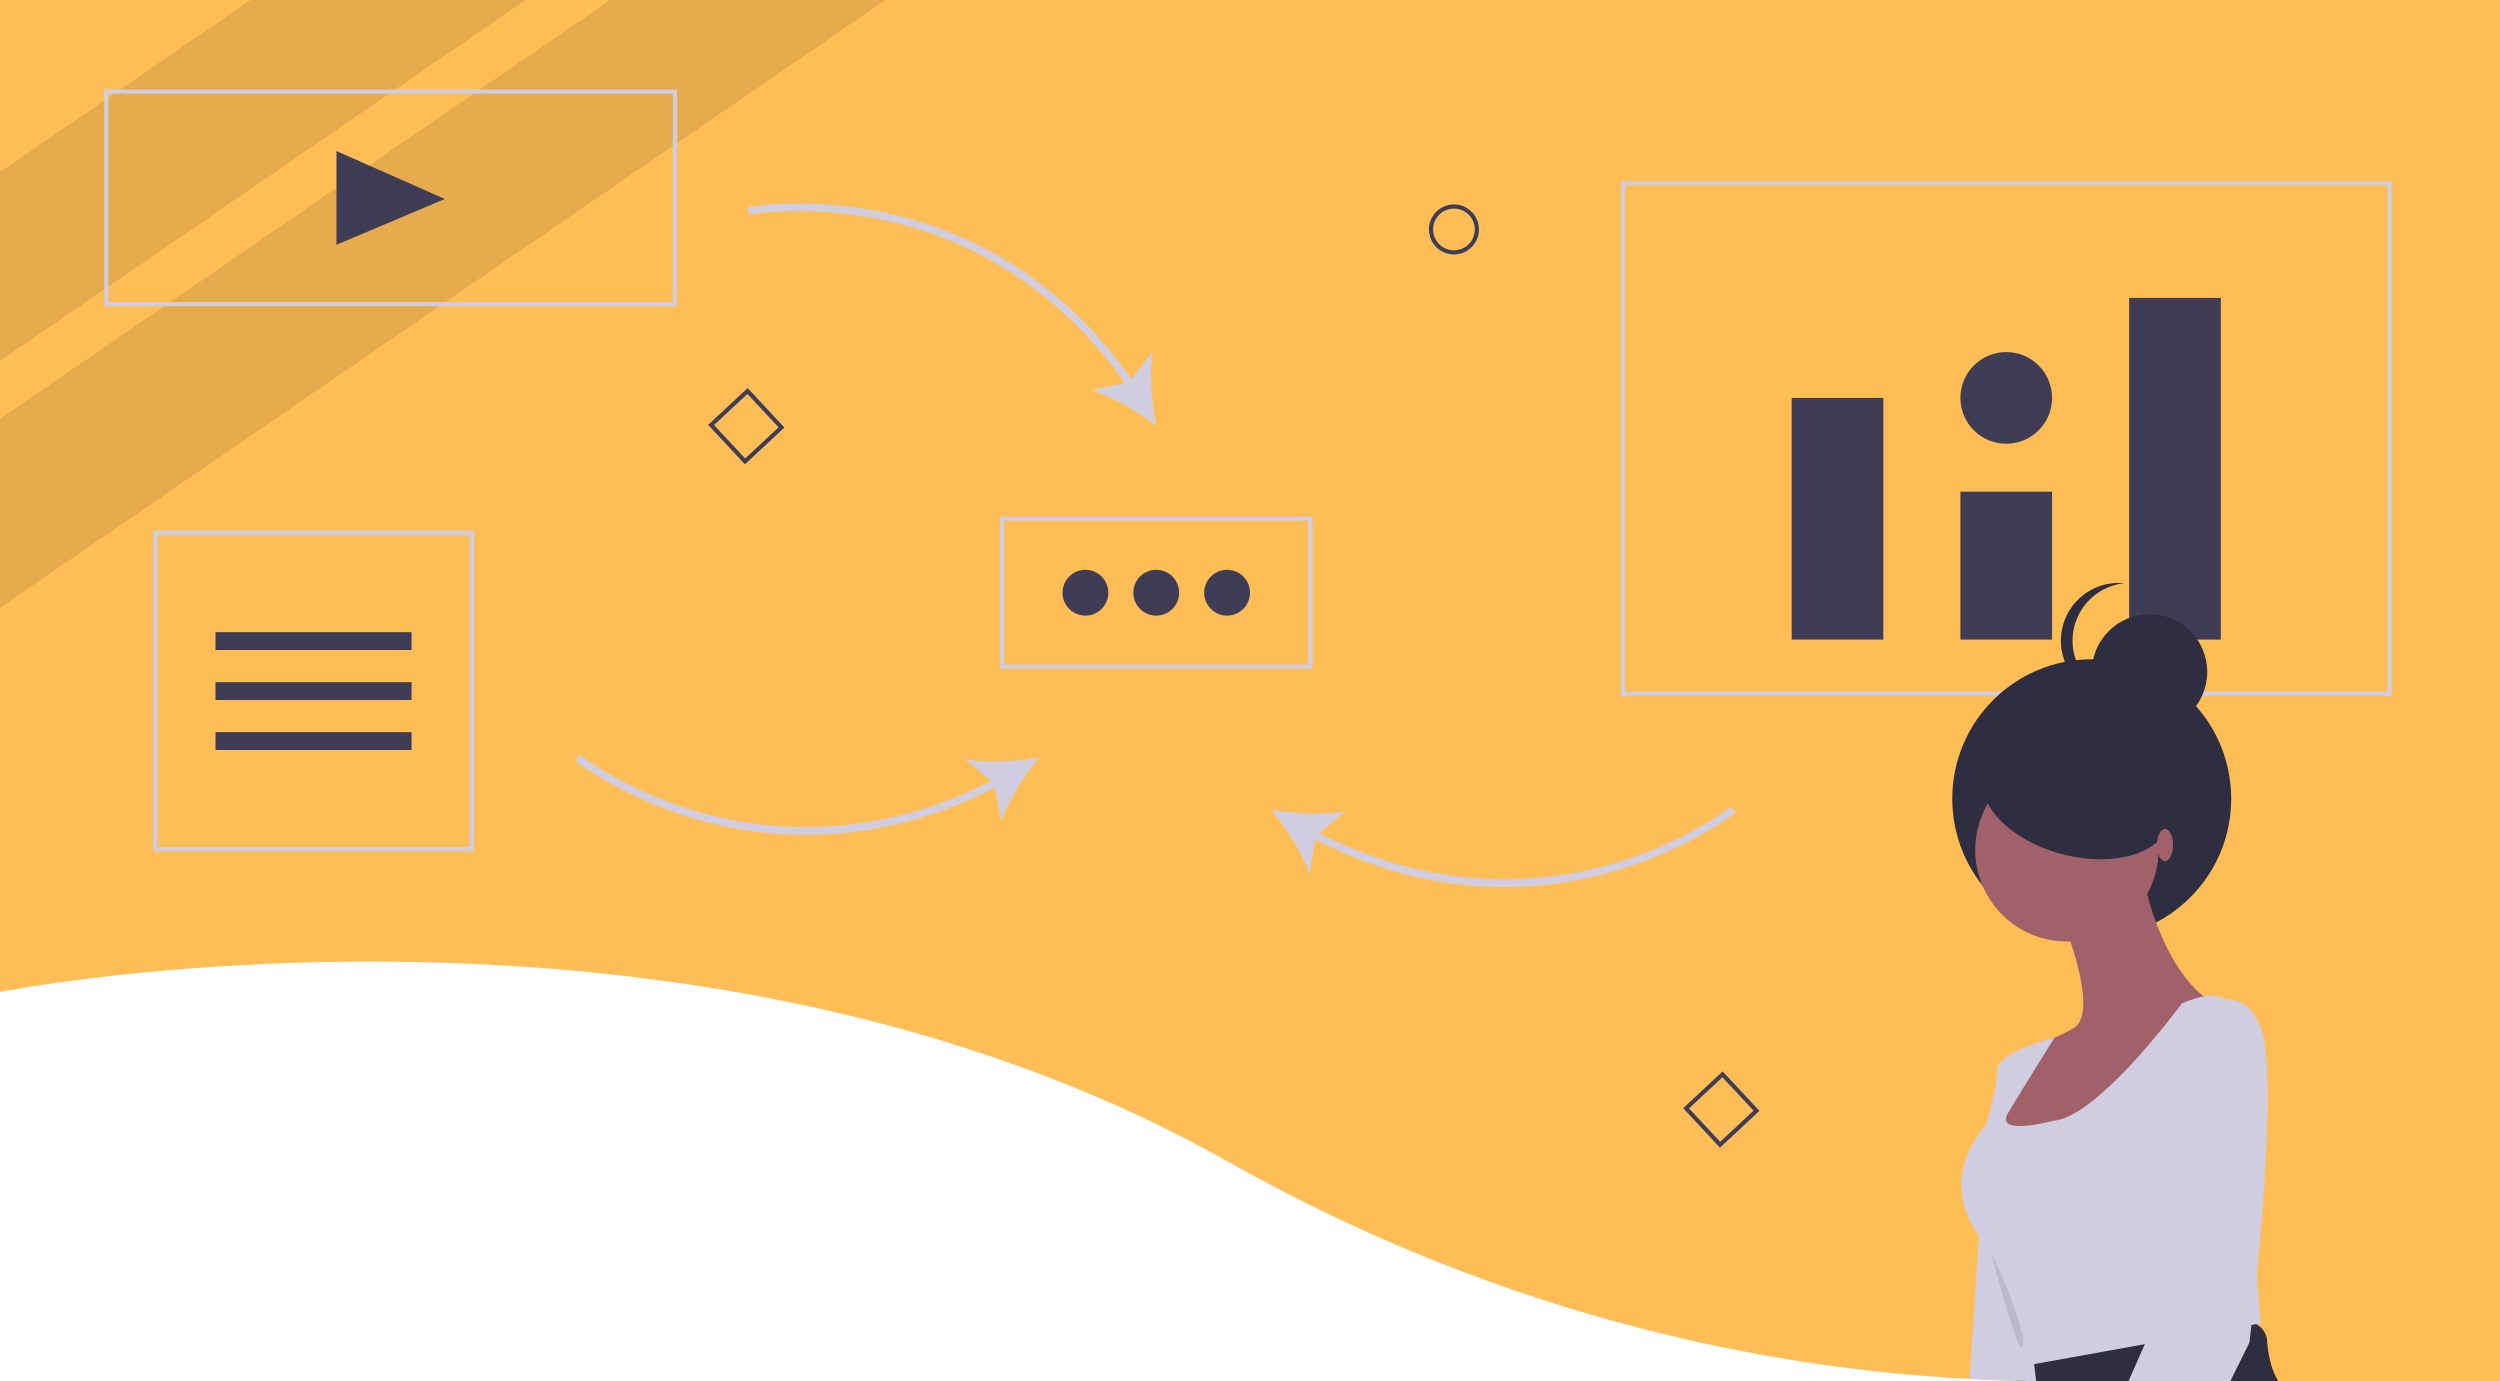 <svg xmlns="http://www.w3.org/2000/svg" width="1200" height="663" data-name="Layer 1" viewBox="0 0 1200 663"><title>functions</title><path fill="#ffbe55" d="M1200 0v663H986.44q-4.53 0-9.06-.06l-2.16-.03q-3.675-.045-7.35-.15-11.25-.27-22.46-.86c-124.91-6.48-246.54-42.61-355.85-104.26C328.79 410.55 0 476.15 0 476.15V0z"/><path d="M252.36 0l-64.09 44-71.23 48.9-7.64 5.25L51 138.24 0 173.25V82.56l23-15.79 4.89-3.36L51 47.55 56.16 44l64.1-44h132.1zM425 0L324 69.34l-96.96 66.56-7.64 5.25-7.07 4.85L0 291.76v-90.7L80.22 146 133 109.77l4.89-3.36L228.8 44l64.1-44H425z" opacity=".1"/><path fill="#d0cde1" d="M1148 334H778V87h370zm-368-2h366V89H780z"/><path fill="#3f3d56" d="M860 191h44v116h-44zM941 236h44v71h-44zM1022 143h44v164h-44z"/><circle cx="963" cy="191" r="22" fill="#3f3d56"/><path fill="#d0cde1" d="M325 147H50V43h275zm-273-2h271V45H52zM630 321H480v-73h150zm-148-2h146v-69H482z"/><path fill="#3f3d56" d="M161.5 72.5l52 23-52 22v-45z"/><circle cx="521" cy="284.5" r="11" fill="#3f3d56"/><circle cx="555" cy="284.5" r="11" fill="#3f3d56"/><circle cx="589" cy="284.5" r="11" fill="#3f3d56"/><path fill="#d0cde1" d="M553.257 168.861l-10.198 13.044c-16.26-23.07-35.73-41.771-57.928-55.594a188.158 188.158 0 00-60.648-24.309c-37.034-7.857-65.597-2.557-65.881-2.503l.686 3.584c.278-.054 28.116-5.217 64.438 2.489 32.899 6.98 79.478 26.264 116.211 78.248l-16.082 3.479c10.12 3.06 22.51 10.467 31.272 17.204-2.25-10.82-3.523-25.198-1.87-35.642zM830.743 387.257c-.221.176-22.564 17.77-58.335 27.84-32.334 9.106-82.482 13.688-139.13-15.182l12.612-10.564c-10.382 2.004-24.795 1.217-35.684-.668 7.028 8.53 14.848 20.662 18.248 30.675l2.954-16.295c25.131 12.846 51.068 20.332 77.15 22.229q6.71.49 13.439.488a189.386 189.386 0 0051.552-7.212c36.434-10.29 59.244-28.279 59.47-28.459zM278.257 362.257c.221.176 22.564 17.77 58.335 27.84 32.334 9.106 82.482 13.688 139.13-15.182l-12.612-10.564c10.382 2.004 24.795 1.217 35.684-.668-7.028 8.53-14.848 20.662-18.248 30.675l-2.954-16.295c-25.131 12.846-51.068 20.332-77.15 22.229q-6.71.49-13.439.488a189.386 189.386 0 01-51.552-7.212c-36.434-10.29-59.244-28.279-59.47-28.459zM227.5 408.711h-154v-154h154zm-151.861-2.138H225.36V256.85H75.64z"/><path fill="#3f3d56" d="M103.444 303.419h94.111v8.584h-94.111zM103.444 327.419h94.111v8.584h-94.111zM103.444 351.419h94.111v8.584h-94.111zM685.896 110.135a12 12 0 1112 12 12.013 12.013 0 01-12-12zm2 0a10 10 0 1010-10 10.011 10.011 0 00-10 10zM825.581 550.872l-17.664-18.938 18.938-17.664 17.664 18.938zm-14.848-18.84l14.946 16.024 16.025-14.946-14.947-16.024zM357.581 222.872l-17.664-18.938 18.938-17.664 17.664 18.938zm-14.848-18.84l14.946 16.024 16.025-14.946-14.947-16.024z"/><circle cx="1004.032" cy="383.394" r="66.944" fill="#2f2e41"/><path fill="#2f2e41" d="M1093.68 663H986.44q-4.53 0-9.06-.06l-2.16-.03q-3.675-.045-7.35-.15l-2.38-9.41 4.76-.81 5.72-.97 54.88-9.32 45.7-7.76a9.828 9.828 0 0 1 4.3.21 10.007 10.007 0 0 1 7.37 8.92c.46 6.23 1.84 13.84 5.46 19.38z"/><circle cx="992.111" cy="407.925" r="43.99" fill="#a0616a"/><path fill="#a0616a" d="M992.111 447.284s15.435 39.36 3.087 46.305-18.522 7.718-18.522 7.718l-13.12 22.38-7.717 23.153 61.74 2.316 43.218-68.687s-20.837-10.804-31.642-57.11z"/><path fill="#d0cde1" d="M1072.76 481.627s-7.85-5.157-15.116-3.35a56.17 56.17 0 0 0-10.352 3.35s-40.132 54.795-61.74 56.338c0 0-28.556 7.718-21.61-3.859s22.165-35.941 22.165-35.941-27.567 6.615-27.567 15.876-5.402 26.24-5.402 26.24-26.24 26.24 0 57.11 16.206 58.653 16.206 58.653l115.764-20.838z"/><path fill="#d0cde1" d="M967.87 662.76q-11.25-.27-22.46-.86l4.48-68.68.93-14.35 20.84 39.36s1.86 13.75 4.31 33.34c.14 1.05.27 2.11.41 3.2.32 2.64.66 5.37 1 8.17l-2.16-.03q-3.675-.045-7.35-.15z"/><circle cx="1031.769" cy="322.519" r="27.701" fill="#2f2e41"/><path fill="#2f2e41" d="M994.835 307.514a27.704 27.704 0 0 1 24.815-27.55 28.007 28.007 0 0 0-2.885-.15 27.701 27.701 0 0 0 0 55.401 28.007 28.007 0 0 0 2.885-.15 27.704 27.704 0 0 1-24.815-27.55z"/><ellipse cx="996.693" cy="382.667" fill="#2f2e41" rx="27.701" ry="46.168" transform="rotate(-75.118 997.018 382.917)"/><path fill="#d0cde1" d="M1083.24 611.91c-.9 9.18-1.75 17.08-2.39 22.79-.06.45-.1.88-.15 1.3-.61 5.35-.99 8.47-.99 8.47l-9.17 18.53h-48.88c2.82-6.44 5.48-12.45 7.86-17.79.46-1.01.9-2 1.33-2.96 5.35-11.87 9.11-19.79 9.88-20.55 3.09-3.09 12.74-135.44 12.74-135.44s7.48-6.41 15.68-6.5h.01c5.73-.07 11.82 2.96 15.95 13.44 6.74 17.12 1.98 79.61-1.87 118.71z"/><path d="M955.459 600.232s17.03 36.114 15.65 45.77-15.65-45.77-15.65-45.77z" opacity=".1"/><ellipse cx="1039.188" cy="405.609" fill="#a0616a" rx="3.859" ry="7.718"/></svg>